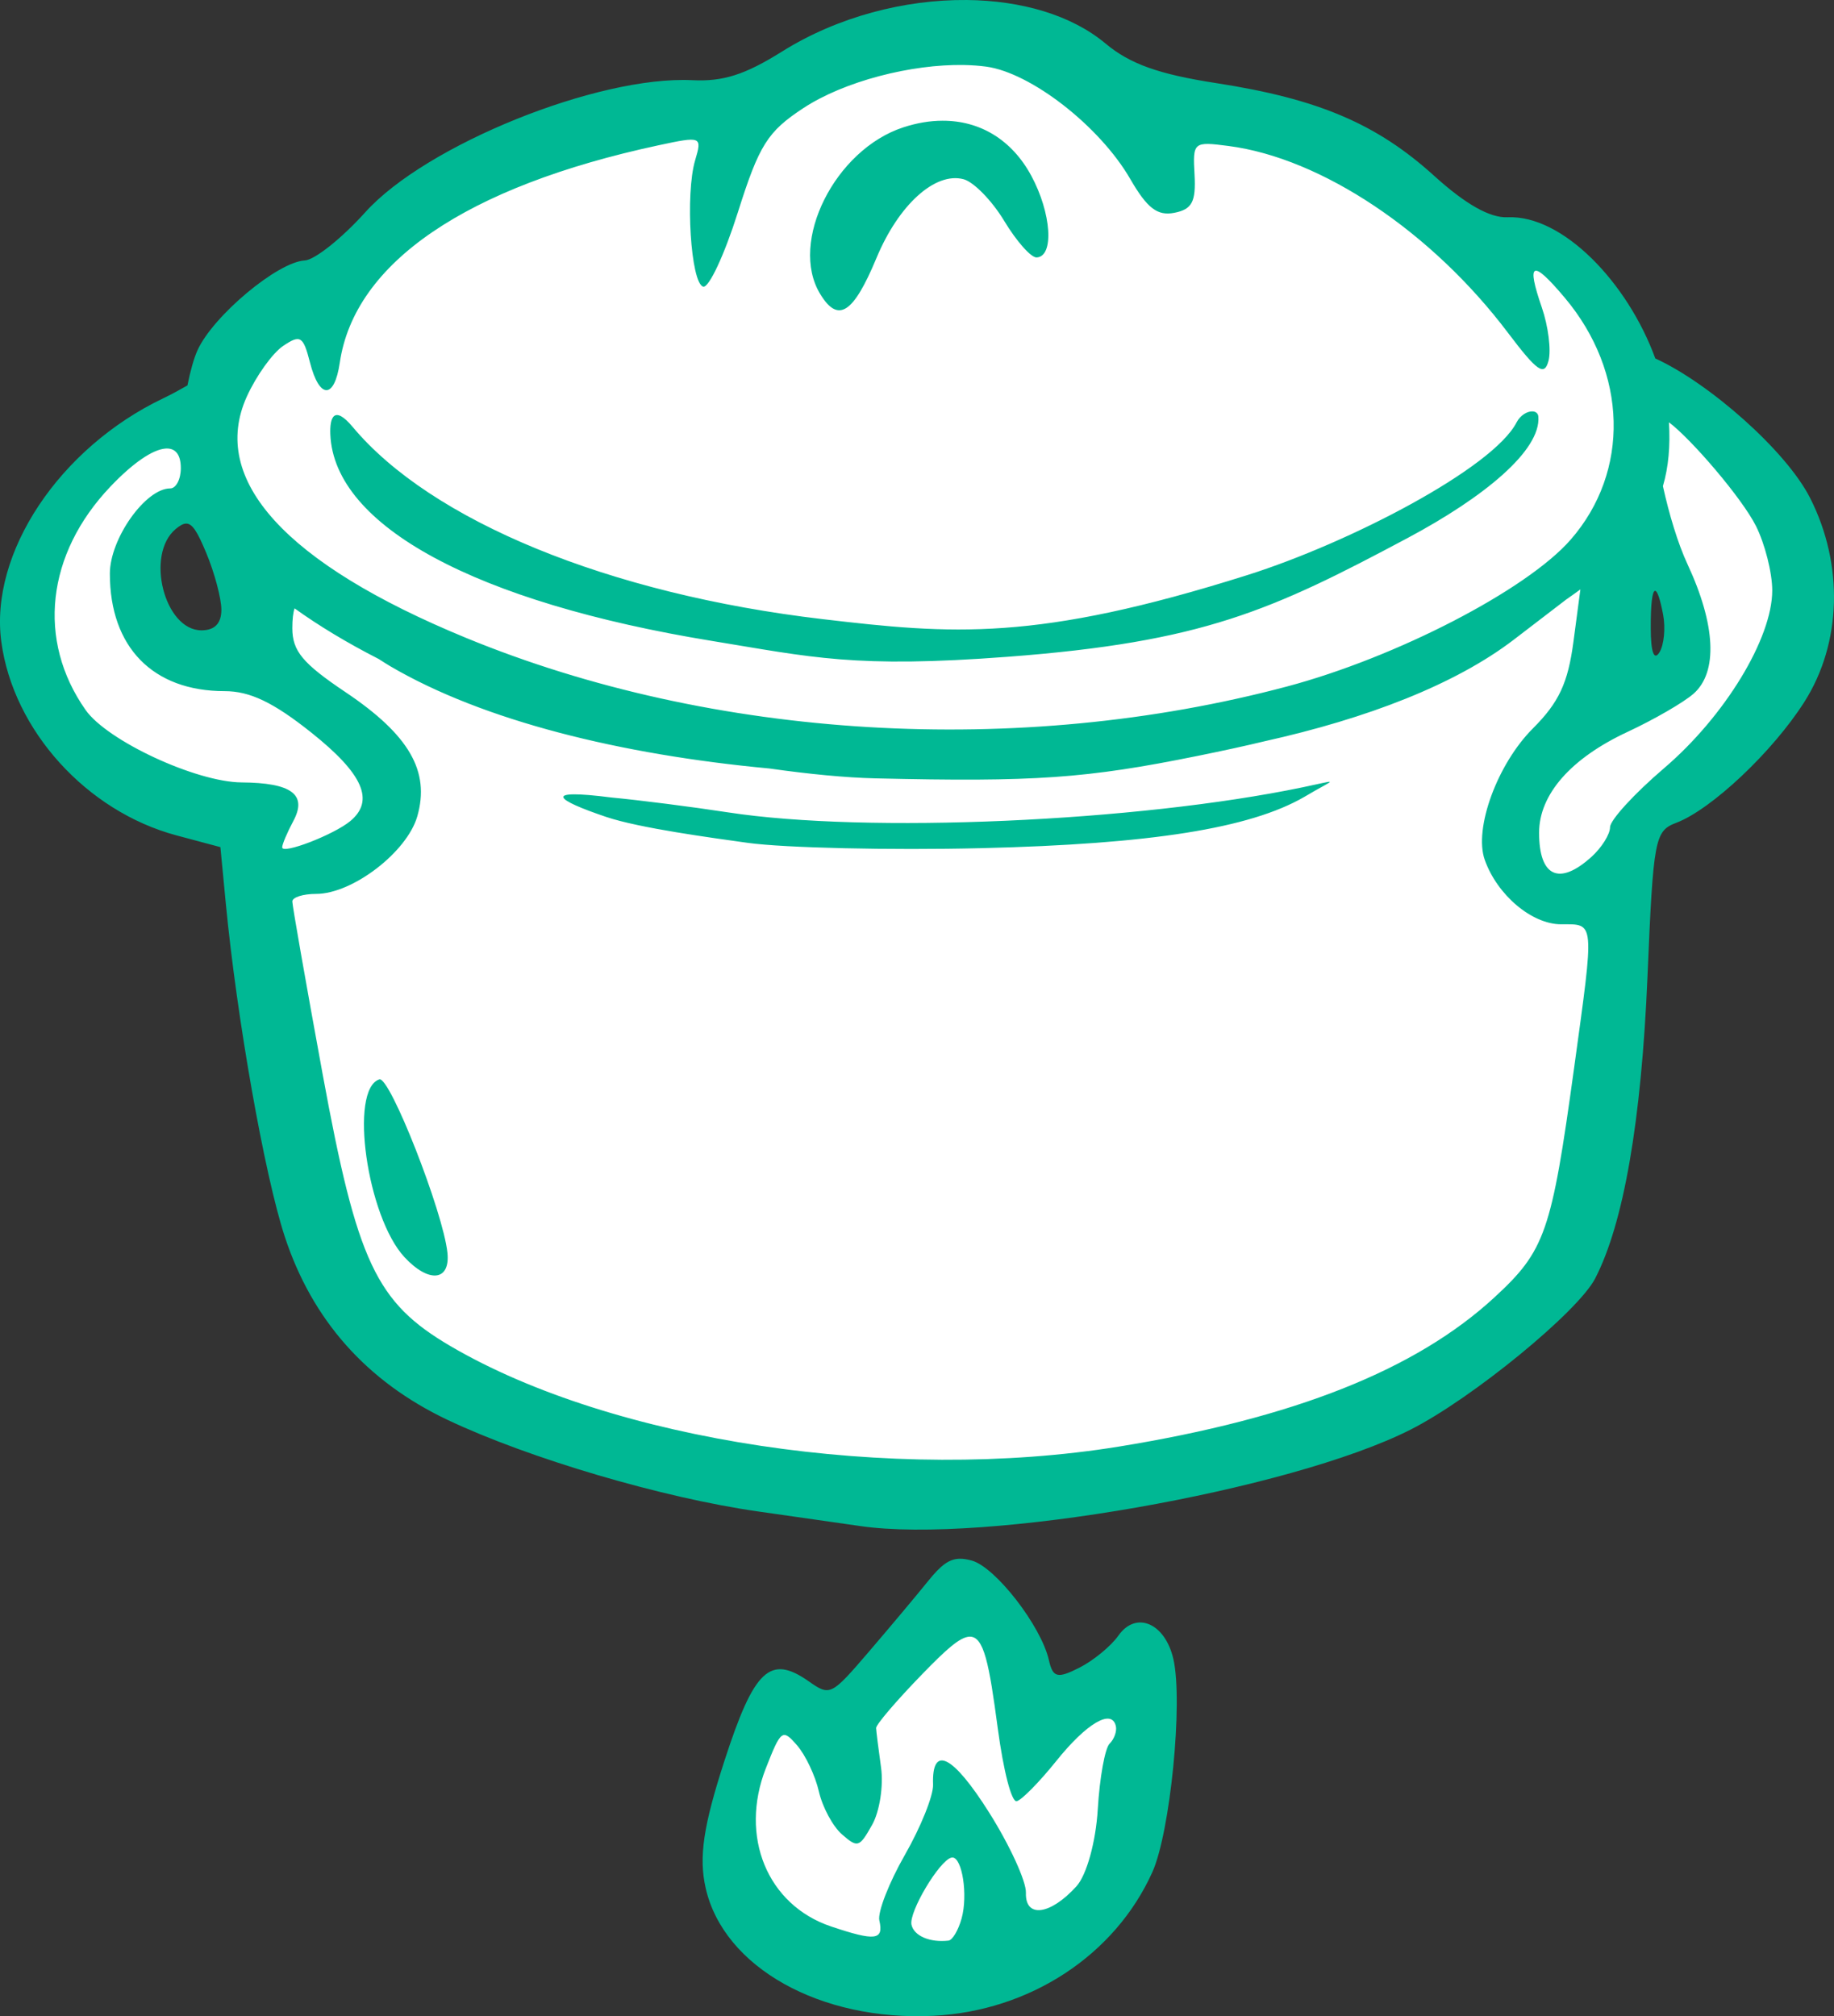 <?xml version="1.0" ?><svg height="224.188mm" viewBox="0 0 203.935 224.188" width="203.935mm" xmlns="http://www.w3.org/2000/svg">
    <rect x="0" y="0" width="203.935" height="224.188" fill="#333333" stroke="none"/>
    <path d="m 4180.856,3114.36 c -0.227,0 -0.447,0.013 -0.658,0.035 -6.783,0.68 -24.109,8.282 -24.109,8.282 0,0 -15.403,1.886 -19.961,2.858 -4.558,0.972 -24.973,16.215 -26.874,16.565 -1.253,0.231 -6.036,5.034 -9.423,10.028 -2.475,1.607 -4.347,2.901 -5.115,3.592 -2.981,2.683 -15.516,8.921 -16.809,25.017 -1.293,16.097 24.531,20.462 25.357,21.69 0,0 3.484,30.158 6.286,40.501 2.801,10.344 0.287,15.483 28.23,25.988 27.943,10.505 58.041,7.338 74.527,3.685 16.486,-3.653 32.864,-15.774 36.743,-20.978 3.879,-5.204 6.537,-42.376 8.44,-47.71 1.904,-5.333 6.681,-5.333 12.571,-12.574 5.89,-7.24 6.429,-18.392 0.395,-27.54 -3.691,-5.596 -9.649,-9.26 -14.931,-12.245 -0.595,-1.769 -1.284,-3.623 -2.006,-5.606 -4.169,-11.451 -11.968,-7.758 -11.968,-7.758 0,0 -4.644,-3.83 -13.091,-8.963 -8.447,-5.133 -26.745,-6.027 -26.745,-6.027 0,0 -13.827,-8.904 -20.858,-8.842 z m -82.98,51.639 c 0,0 6.034,16.291 3.52,17.39 -2.514,1.099 -8.189,-1.422 -9.446,-6.949 -1.257,-5.527 0.179,-8.986 5.926,-10.441 z m 157.1,3.006 c 4.095,0.065 8.441,6.141 9.051,10.957 0.611,4.816 -9.554,8.598 -9.554,8.598 z m -71.756,119.473 c -5.106,-0.17 -11.358,9.588 -15.898,14.64 l -5.789,-4.088 c 0,0 -4.209,7.419 -5.2,16.03 -0.992,8.611 3.969,13.915 18.659,15.188 9.148,2.497 22.538,-7.471 25.538,-15.345 3,-7.874 1.646,-19.035 -0.285,-17.966 -1.931,1.068 -10.091,6.169 -10.355,2.085 -1.635,-7.641 -3.995,-10.454 -6.669,-10.544 z" fill="#FFFFFF" paint-order="markers stroke fill" transform="translate(-35.206,119.645) translate(-4039.385,-3229.827)"/>
    <path d="m 4182.078,3110.183 c -6.867,-0.065 -14.341,1.857 -20.51,5.719 -4.137,2.591 -6.562,3.367 -9.99,3.196 -10.508,-0.521 -29.634,7.203 -36.372,14.688 -2.6,2.889 -5.625,5.299 -6.725,5.357 -3.025,0.159 -10.203,6.17 -11.931,9.992 -0.404,0.894 -0.798,2.318 -1.117,3.905 -0.944,0.54 -1.86,1.035 -2.686,1.429 -11.549,5.512 -19.333,17.21 -18.011,27.067 1.321,9.848 9.475,18.86 19.488,21.538 l 4.875,1.303 0.601,6.262 c 1.226,12.782 4.297,30.145 6.545,37.011 3.048,9.308 9.122,16.152 18.118,20.415 9.064,4.294 23.957,8.682 34.581,10.188 4.649,0.659 9.722,1.384 11.272,1.611 13.778,2.023 47.849,-3.942 61.228,-10.719 6.848,-3.469 18.606,-13.098 20.525,-16.809 3.165,-6.121 5.138,-17.499 5.817,-33.554 0.651,-15.389 0.803,-16.2 3.208,-17.114 3.919,-1.49 10.733,-7.923 14.243,-13.448 4.139,-6.514 4.388,-15.233 0.647,-22.638 -2.673,-5.293 -11.283,-12.836 -17.228,-15.543 -3.111,-8.518 -10.345,-15.972 -16.416,-15.698 -1.971,0.088 -4.676,-1.438 -8.18,-4.614 -6.383,-5.786 -12.906,-8.558 -24.248,-10.307 -6.368,-0.982 -9.583,-2.131 -12.285,-4.394 -3.802,-3.183 -9.39,-4.787 -15.449,-4.845 z m -0.267,7.229 v 0 c 0.844,0.016 1.657,0.075 2.425,0.177 4.979,0.665 12.648,6.638 16.029,12.486 1.89,3.268 3.026,4.14 4.913,3.769 1.969,-0.387 2.401,-1.221 2.243,-4.215 -0.207,-3.659 -0.132,-3.722 3.782,-3.214 10.332,1.343 22.57,9.52 31.053,20.75 3.277,4.338 4.069,4.883 4.528,3.122 0.306,-1.174 -0.03,-3.837 -0.747,-5.917 -1.754,-5.09 -1.077,-5.385 2.532,-1.103 7.022,8.332 7.295,19.349 0.667,26.93 -4.888,5.59 -19.383,13.088 -31.56,16.325 -29.806,7.924 -63.779,5.907 -91.283,-5.42 -20.072,-8.266 -28.534,-17.579 -24.362,-26.811 1.04,-2.303 2.859,-4.841 4.04,-5.641 1.913,-1.295 2.239,-1.096 2.983,1.819 1.051,4.115 2.719,4.134 3.321,0.036 1.631,-11.112 14.056,-19.581 35.465,-24.173 4.742,-1.017 4.837,-0.978 4.052,1.659 -1.122,3.768 -0.491,13.69 0.893,14.065 0.63,0.17 2.365,-3.552 3.857,-8.271 2.368,-7.492 3.294,-8.964 7.292,-11.589 4.514,-2.964 11.967,-4.898 17.877,-4.785 z m -2.421,6.194 c -1.391,0 -2.853,0.247 -4.357,0.738 -7.596,2.48 -12.732,12.753 -9.253,18.506 1.999,3.305 3.687,2.233 6.274,-3.984 2.462,-5.917 6.518,-9.589 9.676,-8.757 1.133,0.298 3.172,2.389 4.533,4.648 1.36,2.258 2.98,4.083 3.599,4.051 1.968,-0.096 1.649,-4.932 -0.599,-9.09 -2.159,-3.994 -5.698,-6.126 -9.871,-6.112 z m 65.643,32.321 c -0.566,-0.038 -1.376,0.392 -1.802,1.22 -2.623,5.098 -18.552,13.383 -29.922,16.975 -23.531,7.435 -32.849,6.594 -47.245,4.904 -23.862,-2.802 -43.539,-10.956 -52.245,-21.359 -2.107,-2.518 -2.573,-1.029 -2.496,0.821 0.425,10.192 16.215,18.675 42.405,22.956 11.132,1.821 15.899,3.053 32.888,1.77 21.748,-1.642 29.367,-5.143 44.479,-13.199 8.532,-4.548 14.841,-9.749 14.557,-13.499 -0.028,-0.374 -0.28,-0.566 -0.62,-0.589 z m 15.143,1.212 c 2.504,1.891 8.103,8.414 9.667,11.521 0.998,1.984 1.815,5.212 1.815,7.174 0,5.334 -5.269,13.992 -12.031,19.769 -3.302,2.821 -6.004,5.772 -6.004,6.558 0,0.786 -0.927,2.268 -2.061,3.294 -3.591,3.25 -5.829,2.222 -5.829,-2.679 0,-4.253 3.53,-8.277 9.837,-11.214 2.958,-1.378 6.267,-3.293 7.351,-4.255 2.703,-2.399 2.455,-7.644 -0.679,-14.375 -1.094,-2.35 -2.073,-5.657 -2.739,-8.694 0.631,-2.159 0.823,-4.484 0.672,-7.097 z m -167.205,2.922 c 1.092,-0.091 1.726,0.618 1.726,2.175 0,1.24 -0.53,2.254 -1.178,2.254 -2.75,0 -6.712,5.594 -6.712,9.476 0,8.172 4.779,13.066 12.759,13.066 2.814,0 5.414,1.242 9.637,4.605 5.766,4.59 7.078,7.57 4.337,9.845 -1.829,1.518 -7.571,3.732 -7.571,2.919 0,-0.336 0.559,-1.656 1.243,-2.934 1.569,-2.932 -0.195,-4.247 -5.753,-4.285 -5.06,-0.036 -14.936,-4.623 -17.35,-8.057 -5.439,-7.739 -4.37,-17.342 2.763,-24.84 2.536,-2.666 4.695,-4.106 6.098,-4.224 z m 2.291,8.341 c 0.716,-0.032 1.275,0.898 2.254,3.24 0.93,2.226 1.69,5.078 1.69,6.338 0,1.525 -0.739,2.29 -2.214,2.29 -4.126,0 -6.266,-8.442 -2.858,-11.271 0.445,-0.369 0.803,-0.582 1.128,-0.597 z m 155.063,7.316 -0.772,5.822 c -0.61,4.596 -1.615,6.745 -4.511,9.641 -3.955,3.955 -6.584,11.134 -5.351,14.611 1.389,3.917 5.239,7.165 8.493,7.165 3.77,0 3.718,-0.573 1.436,16.023 -2.51,18.248 -3.21,20.262 -8.863,25.472 -8.727,8.045 -22.255,13.418 -41.734,16.578 -25.183,4.085 -56.282,-0.587 -74.335,-11.167 -8.282,-4.854 -10.382,-9.324 -14.23,-30.292 -1.848,-10.068 -3.36,-18.685 -3.361,-19.15 -3e-4,-0.465 1.193,-0.845 2.651,-0.845 4.043,0 10.105,-4.649 11.245,-8.623 1.437,-5.01 -0.901,-9.055 -7.979,-13.805 -4.775,-3.205 -5.917,-4.579 -5.917,-7.115 0,-0.974 0.081,-1.704 0.248,-2.206 2.73,1.96 5.853,3.843 9.36,5.633 0.429,0.273 0.861,0.556 1.279,0.801 10.357,6.07 25.614,9.828 42.145,11.37 4.406,0.626 8.478,1.021 11.817,1.1 17.647,0.416 23.435,0.013 35.814,-2.497 2.804,-0.568 5.228,-1.093 7.428,-1.624 11.421,-2.539 21.233,-6.317 27.762,-11.322 l 5.793,-4.441 c 0.55,-0.38 1.077,-0.756 1.582,-1.13 z m 8.312,0.16 c 0.239,0.01 0.547,0.869 0.884,2.629 0.289,1.51 0.102,3.412 -0.415,4.227 -0.599,0.944 -0.957,-0.051 -0.957,-2.744 -0.011,-2.718 0.181,-4.12 0.488,-4.111 z m -36.195,21.239 c -0.148,-0.032 -1.072,0.205 -2.975,0.602 -18.456,3.847 -48.5,5.162 -63.904,2.796 -4.03,-0.619 -9.862,-1.362 -12.962,-1.653 -7.876,-1.007 -6.217,0.265 -0.611,2.155 3.708,1.25 11.765,2.327 15.806,2.893 4.041,0.55 15.717,0.828 25.945,0.582 18.8,-0.452 29.825,-2.2 35.865,-5.688 1.936,-1.16 3.026,-1.645 2.836,-1.687 z m -105.669,33.084 c -3.386,1.11 -1.377,15.292 2.803,19.779 2.709,2.908 5.098,2.655 4.767,-0.505 -0.477,-4.547 -6.41,-19.654 -7.569,-19.274 z m 64.557,53.303 c -1.196,0.012 -2.107,0.71 -3.519,2.461 -1.302,1.615 -4.282,5.169 -6.623,7.899 -4.178,4.872 -4.3,4.933 -6.66,3.276 -4.304,-3.021 -6.079,-1.351 -9.376,8.818 -2.36,7.277 -2.871,10.739 -2.092,14.171 1.998,8.802 12.757,14.83 25.335,14.195 10.727,-0.541 20.176,-6.743 24.332,-15.969 1.994,-4.426 3.427,-18.907 2.344,-23.678 -0.912,-4.016 -4.151,-5.414 -6.11,-2.635 -0.833,1.181 -2.796,2.795 -4.365,3.587 -2.428,1.226 -2.929,1.1 -3.372,-0.854 -0.861,-3.794 -5.935,-10.342 -8.576,-11.068 -0.491,-0.135 -0.921,-0.208 -1.32,-0.204 z m 1.072,8.666 c 1.608,-0.052 2.175,2.995 3.136,10.18 0.638,4.78 1.538,8.244 2.108,8.115 0.547,-0.124 2.523,-2.134 4.394,-4.465 3.384,-4.218 6.183,-5.858 6.631,-3.885 0.129,0.569 -0.184,1.447 -0.697,1.951 -0.513,0.504 -1.104,3.785 -1.314,7.291 -0.217,3.634 -1.237,7.319 -2.373,8.571 -2.912,3.211 -5.709,3.569 -5.617,0.719 0.041,-1.274 -1.798,-5.287 -4.088,-8.919 -4.047,-6.418 -6.394,-7.585 -6.236,-3.102 0.043,1.209 -1.37,4.726 -3.138,7.814 -1.768,3.089 -3.044,6.369 -2.836,7.289 0.5,2.201 -0.446,2.317 -5.369,0.662 -7.088,-2.382 -10.225,-10.003 -7.248,-17.599 1.68,-4.287 1.845,-4.408 3.469,-2.536 0.938,1.081 2.028,3.387 2.423,5.125 0.395,1.738 1.55,3.885 2.568,4.771 1.751,1.525 1.933,1.467 3.358,-1.067 0.829,-1.473 1.274,-4.34 0.988,-6.369 -0.284,-2.03 -0.532,-4.002 -0.55,-4.384 -0.017,-0.382 2.308,-3.098 5.168,-6.037 2.535,-2.604 4.123,-4.09 5.223,-4.126 z m -1.904,24.553 c 1.083,0.02 1.74,4.159 1.024,6.766 -0.36,1.311 -1.018,2.425 -1.461,2.476 -2.072,0.236 -3.833,-0.517 -4.115,-1.759 -0.32,-1.408 3.108,-7.168 4.447,-7.471 0.036,-0.01 0.07,-0.012 0.105,-0.011 z" fill="#00B894" transform="translate(-35.206,119.645) translate(-4039.385,-3229.827)"/>
</svg>